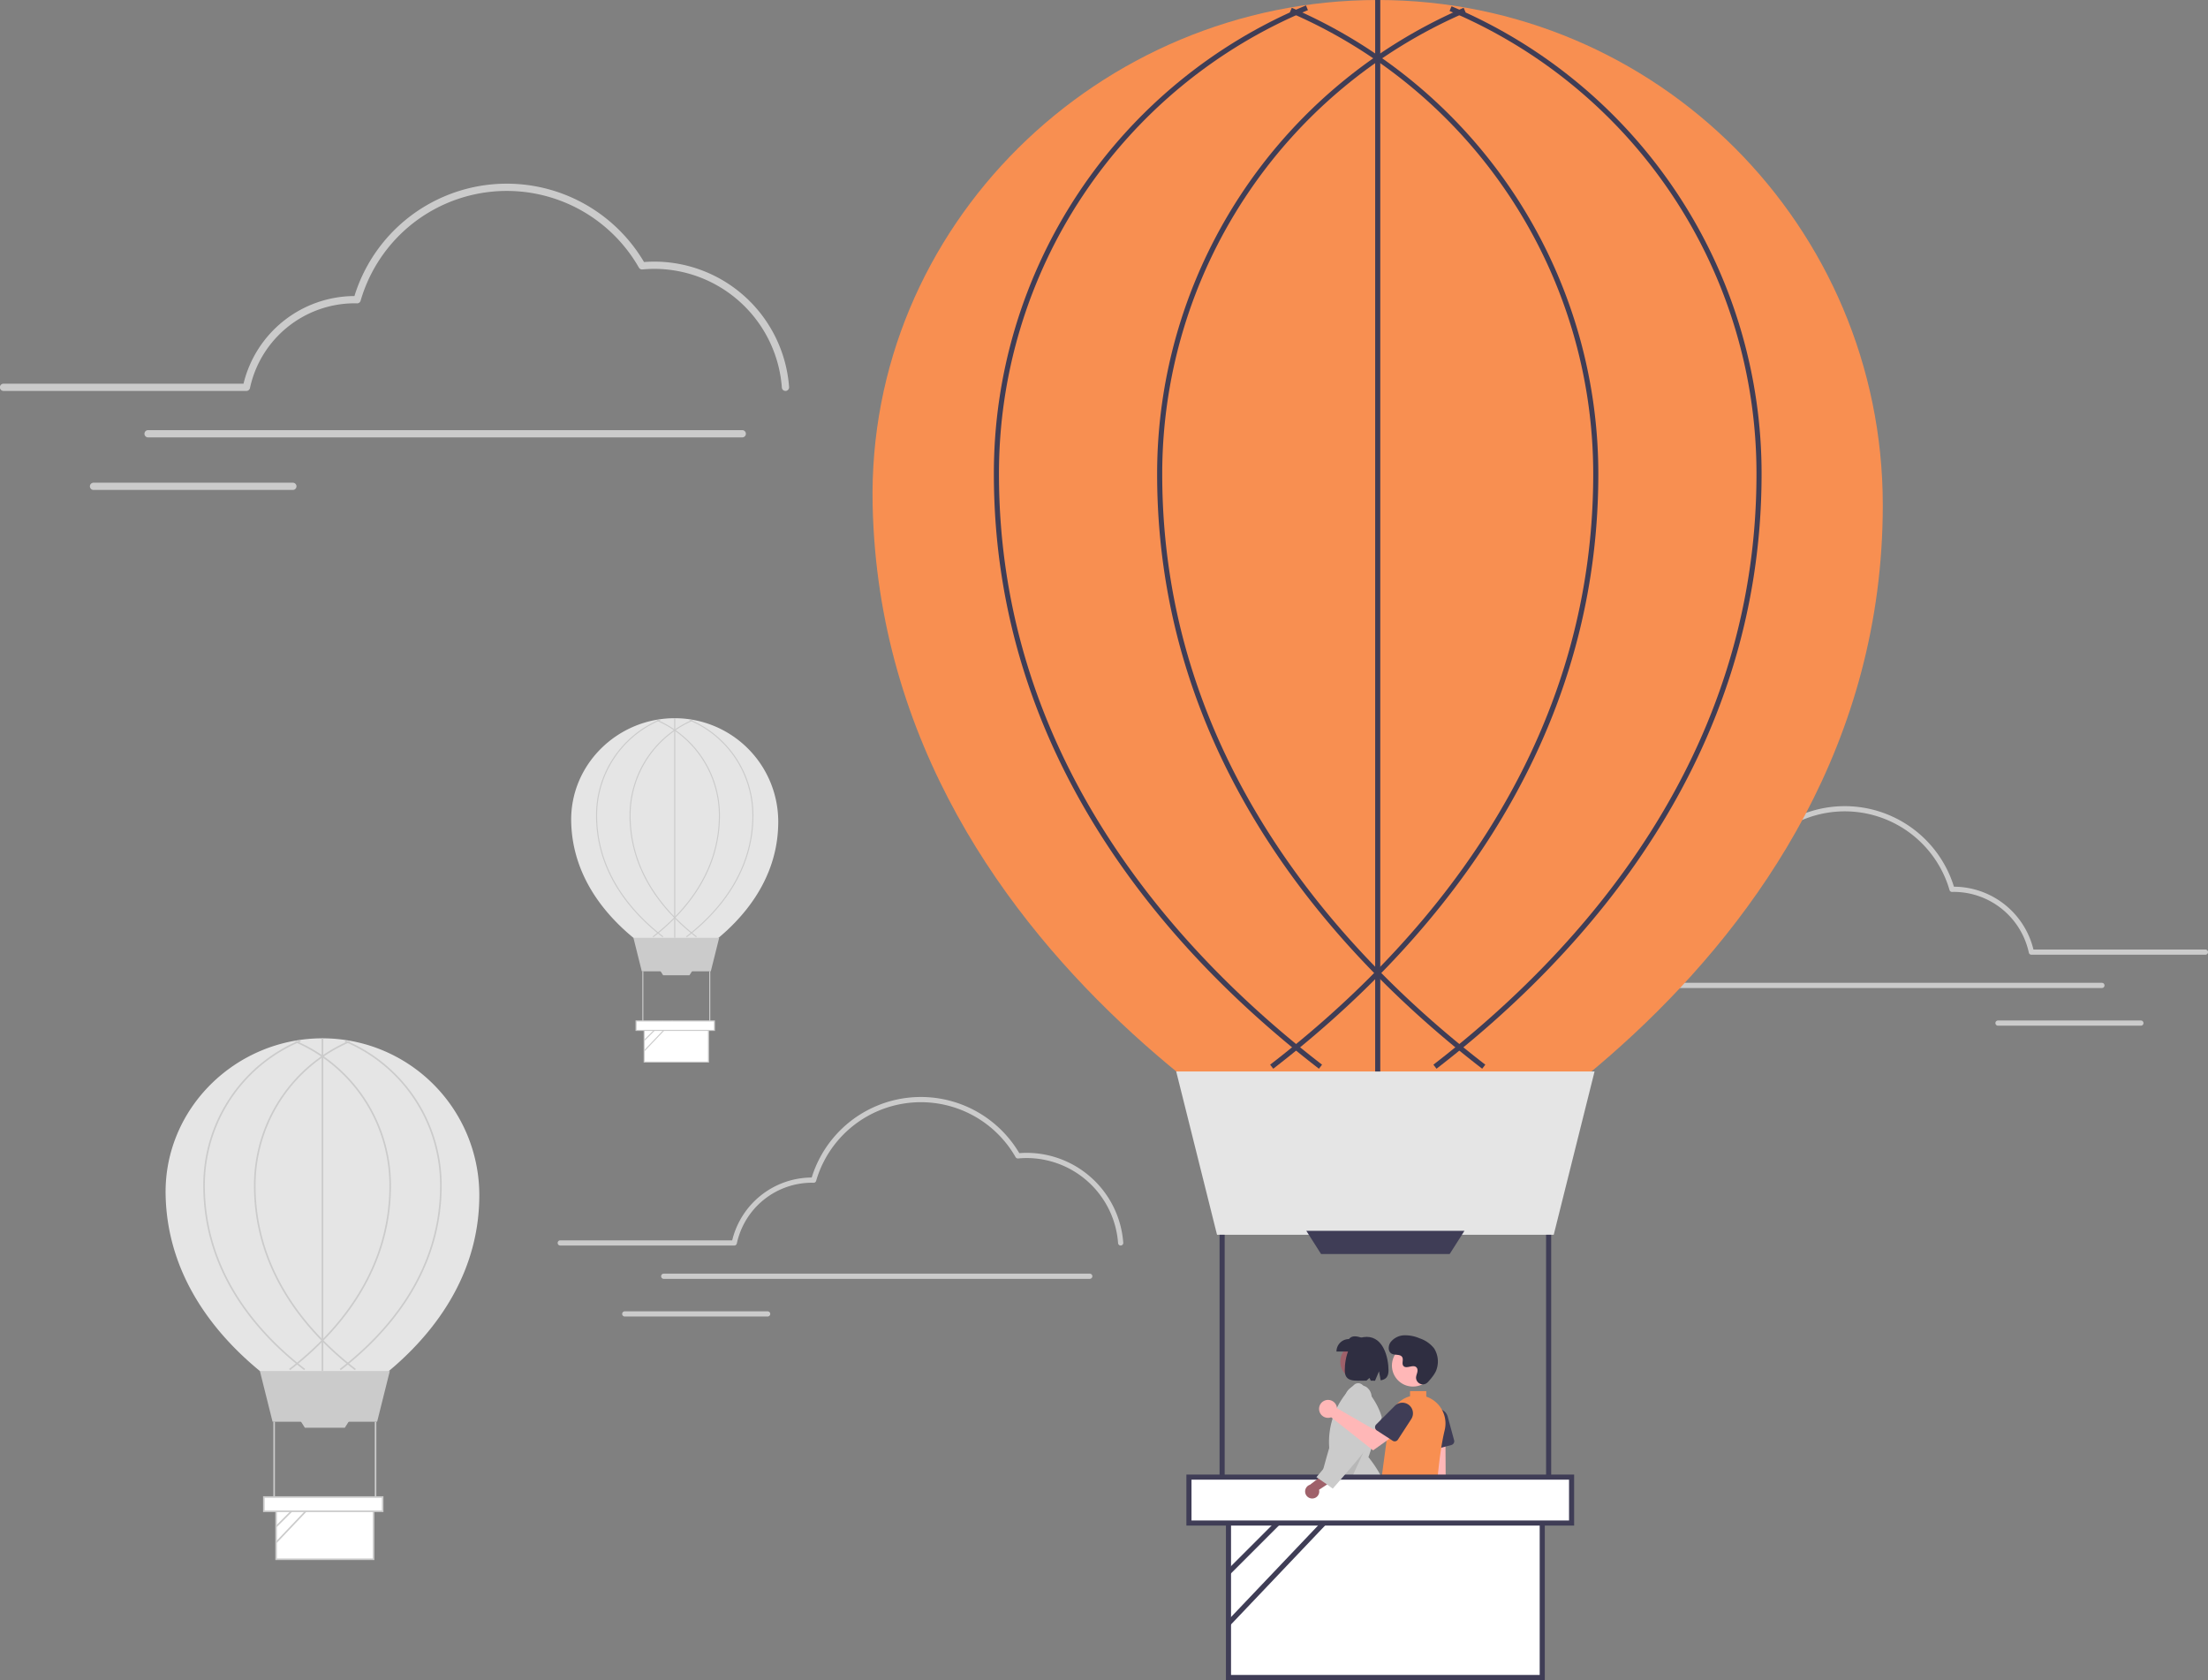 <svg xmlns="http://www.w3.org/2000/svg" width="865.573" height="658.55" viewBox="0 0 865.573 658.55">
  <rect x="0" y="0" width="865.573" height="658.55" fill="#808080" stroke="none"/>
  <g id="Grupo_26" data-name="Grupo 26" transform="translate(0 0)">
    <path id="Trazado_182" data-name="Trazado 182" d="M475.131,273.96a1.421,1.421,0,0,1-1.416-1.321,50.211,50.211,0,0,0-49.941-46.526c-1.515,0-3.106.077-4.729.229a1.42,1.42,0,0,1-1.365-.708,59.662,59.662,0,0,0-109.105,12.976,1.414,1.414,0,0,1-1.4,1.025l-.378-.011c-.2-.007-.393-.014-.591-.014a42.078,42.078,0,0,0-41,33.223,1.421,1.421,0,0,1-1.39,1.128H168.634a1.421,1.421,0,1,1,0-2.841h94.044a44.945,44.945,0,0,1,43.482-34.351,62.5,62.5,0,0,1,113.527-13.333c1.4-.109,2.768-.164,4.087-.164a53.062,53.062,0,0,1,52.775,49.169,1.421,1.421,0,0,1-1.318,1.517C475.2,273.959,475.164,273.96,475.131,273.96Z" transform="translate(-167.214 -120.725)" fill="#cbcbcb"/>
    <path id="Trazado_183" data-name="Trazado 183" d="M458.227,292.176h-233a1.421,1.421,0,0,1,0-2.841h233a1.421,1.421,0,0,1,0,2.841Z" transform="translate(-167.214 -120.725)" fill="#cbcbcb"/>
    <path id="Trazado_184" data-name="Trazado 184" d="M282.057,312.777h-78.14a1.421,1.421,0,1,1,0-2.841h78.14a1.421,1.421,0,0,1,0,2.841Z" transform="translate(-167.214 -120.725)" fill="#cbcbcb"/>
    <path id="Trazado_185" data-name="Trazado 185" d="M355.114,589.211c0,57.76-60.554,85.4-60.554,85.4s-61.176-27.638-62.418-85.4c-.73-33.95,27.528-61.486,61.486-61.486a61.486,61.486,0,0,1,61.486,61.486Z" transform="translate(-167.214 -120.725)" fill="#e5e5e5"/>
    <path id="Trazado_186" data-name="Trazado 186" d="M147.842,557.3H106.851l-4.969-19.874H152.81Z" fill="#cbcbcb"/>
    <rect id="Rectángulo_37" data-name="Rectángulo 37" width="38.196" height="19.905" transform="translate(108.248 591.288)" fill="#fff"/>
    <path id="Trazado_187" data-name="Trazado 187" d="M313.968,732.228H275.151V711.7h38.817Zm-38.2-.621h37.575V712.323H275.772Z" transform="translate(-167.214 -120.725)" fill="#cbcbcb"/>
    <path id="Trazado_188" data-name="Trazado 188" d="M135.176,559.643H119.517l-1.8-2.824h19.253Z" fill="#cbcbcb"/>
    <rect id="Rectángulo_38" data-name="Rectángulo 38" width="0.621" height="30.433" transform="translate(107.161 557.299)" fill="#cbcbcb"/>
    <rect id="Rectángulo_39" data-name="Rectángulo 39" width="0.621" height="30.433" transform="translate(146.91 557.299)" fill="#cbcbcb"/>
    <path id="Trazado_189" data-name="Trazado 189" d="M300.785,657.814l-.379-.492c17.942-13.836,39.33-37.54,39.33-71.89a61.092,61.092,0,0,0-37.363-56.368l.242-.572a61.712,61.712,0,0,1,37.742,56.94C340.357,620.034,318.838,643.892,300.785,657.814Z" transform="translate(-167.214 -120.725)" fill="#cbcbcb"/>
    <path id="Trazado_190" data-name="Trazado 190" d="M280.911,657.814l-.379-.492c17.942-13.836,39.33-37.54,39.33-71.89a61.164,61.164,0,0,0-36.938-56.187l.246-.57a61.784,61.784,0,0,1,37.313,56.757C320.483,620.034,298.963,643.893,280.911,657.814Z" transform="translate(-167.214 -120.725)" fill="#cbcbcb"/>
    <path id="Trazado_191" data-name="Trazado 191" d="M306.345,657.814c-18.052-13.921-39.572-37.779-39.572-72.382a61.784,61.784,0,0,1,37.313-56.757l.246.57a61.164,61.164,0,0,0-36.938,56.187c0,34.35,21.388,58.054,39.33,71.89Z" transform="translate(-167.214 -120.725)" fill="#cbcbcb"/>
    <path id="Trazado_192" data-name="Trazado 192" d="M286.471,657.814c-18.053-13.921-39.572-37.779-39.572-72.382a61.669,61.669,0,0,1,37.995-57.046l.239.573a61.049,61.049,0,0,0-37.613,56.473c0,34.35,21.388,58.054,39.33,71.89Z" transform="translate(-167.214 -120.725)" fill="#cbcbcb"/>
    <rect id="Rectángulo_40" data-name="Rectángulo 40" width="0.621" height="130.425" transform="translate(126.104 407)" fill="#cbcbcb"/>
    <line id="Línea_1" data-name="Línea 1" y1="11.389" x2="11.389" transform="translate(108.248 586.994)" fill="#fff"/>
    <rect id="Rectángulo_41" data-name="Rectángulo 41" width="16.106" height="0.621" transform="translate(108.032 598.165) rotate(-45)" fill="#cbcbcb"/>
    <line id="Línea_2" data-name="Línea 2" y1="17.803" x2="16.932" transform="translate(108.248 586.8)" fill="#fff"/>
    <rect id="Rectángulo_42" data-name="Rectángulo 42" width="24.569" height="0.621" transform="translate(108.028 604.392) rotate(-46.444)" fill="#cbcbcb"/>
    <rect id="Rectángulo_43" data-name="Rectángulo 43" width="46.58" height="5.59" transform="translate(103.435 586.8)" fill="#fff"/>
    <path id="Trazado_193" data-name="Trazado 193" d="M317.539,713.426h-47.2v-6.211h47.2Zm-46.58-.621h45.959v-4.969H270.959Z" transform="translate(-167.214 -120.725)" fill="#cbcbcb"/>
    <path id="Trazado_194" data-name="Trazado 194" d="M472.3,442.831c0,38.124-39.969,56.366-39.969,56.366s-40.379-18.242-41.2-56.366c-.482-22.409,18.17-40.583,40.583-40.583A40.584,40.584,0,0,1,472.3,442.831Z" transform="translate(-167.214 -120.725)" fill="#e5e5e5"/>
    <path id="Trazado_195" data-name="Trazado 195" d="M278.65,380.726H251.594l-3.279-13.118H281.93Z" fill="#cbcbcb"/>
    <rect id="Rectángulo_44" data-name="Rectángulo 44" width="25.211" height="13.138" transform="translate(252.517 403.16)" fill="#fff"/>
    <path id="Trazado_196" data-name="Trazado 196" d="M445.146,537.228H419.525V523.68h25.621Zm-25.211-.41h24.8V524.09h-24.8Z" transform="translate(-167.214 -120.725)" fill="#cbcbcb"/>
    <path id="Trazado_197" data-name="Trazado 197" d="M270.29,382.273H259.954l-1.186-1.864h12.708Z" fill="#cbcbcb"/>
    <rect id="Rectángulo_45" data-name="Rectángulo 45" width="0.41" height="20.087" transform="translate(251.799 380.726)" fill="#cbcbcb"/>
    <rect id="Rectángulo_46" data-name="Rectángulo 46" width="0.41" height="20.087" transform="translate(278.035 380.726)" fill="#cbcbcb"/>
    <path id="Trazado_198" data-name="Trazado 198" d="M436.445,488.111l-.25-.325c11.843-9.133,25.96-24.778,25.96-47.451a40.323,40.323,0,0,0-24.661-37.205l.16-.378a40.732,40.732,0,0,1,24.912,37.583C462.564,463.175,448.36,478.923,436.445,488.111Z" transform="translate(-167.214 -120.725)" fill="#cbcbcb"/>
    <path id="Trazado_199" data-name="Trazado 199" d="M423.327,488.112l-.25-.325c11.843-9.133,25.96-24.778,25.96-47.451a40.371,40.371,0,0,0-24.381-37.085l.163-.376a40.78,40.78,0,0,1,24.628,37.462C449.446,463.175,435.242,478.923,423.327,488.112Z" transform="translate(-167.214 -120.725)" fill="#cbcbcb"/>
    <path id="Trazado_200" data-name="Trazado 200" d="M440.115,488.111C428.2,478.922,414,463.175,414,440.336a40.78,40.78,0,0,1,24.628-37.462l.163.376a40.371,40.371,0,0,0-24.381,37.085c0,22.673,14.117,38.318,25.96,47.451Z" transform="translate(-167.214 -120.725)" fill="#cbcbcb"/>
    <path id="Trazado_201" data-name="Trazado 201" d="M427,488.111c-11.915-9.189-26.119-24.936-26.119-47.775a40.7,40.7,0,0,1,25.078-37.653l.158.378a40.3,40.3,0,0,0-24.826,37.275c0,22.673,14.117,38.318,25.96,47.451Z" transform="translate(-167.214 -120.725)" fill="#cbcbcb"/>
    <rect id="Rectángulo_47" data-name="Rectángulo 47" width="0.41" height="86.086" transform="translate(264.302 281.522)" fill="#cbcbcb"/>
    <line id="Línea_3" data-name="Línea 3" y1="7.517" x2="7.517" transform="translate(252.517 400.326)" fill="#fff"/>
    <rect id="Rectángulo_48" data-name="Rectángulo 48" width="10.631" height="0.41" transform="translate(252.375 407.698) rotate(-45)" fill="#cbcbcb"/>
    <line id="Línea_4" data-name="Línea 4" y1="11.751" x2="11.175" transform="translate(252.517 400.198)" fill="#fff"/>
    <rect id="Rectángulo_49" data-name="Rectángulo 49" width="16.216" height="0.41" transform="translate(252.372 411.808) rotate(-46.444)" fill="#cbcbcb"/>
    <rect id="Rectángulo_50" data-name="Rectángulo 50" width="30.745" height="3.689" transform="translate(249.34 400.198)" fill="#fff"/>
    <path id="Trazado_202" data-name="Trazado 202" d="M447.5,524.818H416.348v-4.1H447.5Zm-30.745-.41h30.335v-3.279H416.758Z" transform="translate(-167.214 -120.725)" fill="#cbcbcb"/>
    <path id="Trazado_203" data-name="Trazado 203" d="M812.075,494.953a1.018,1.018,0,0,0,1.015-.947,35.991,35.991,0,0,1,35.8-33.349c1.086,0,2.226.055,3.39.164a1.018,1.018,0,0,0,.979-.508,42.765,42.765,0,0,1,78.205,9.3,1.014,1.014,0,0,0,1,.735l.271-.008c.141,0,.282-.01.424-.01a30.161,30.161,0,0,1,29.391,23.814,1.018,1.018,0,0,0,1,.808h68.224a1.018,1.018,0,0,0,0-2.037H964.359a32.216,32.216,0,0,0-31.168-24.622,44.8,44.8,0,0,0-81.375-9.557c-1-.078-1.984-.117-2.929-.117a38.034,38.034,0,0,0-37.829,35.243,1.018,1.018,0,0,0,.945,1.087Z" transform="translate(-167.214 -120.725)" fill="#cbcbcb"/>
    <path id="Trazado_204" data-name="Trazado 204" d="M824.192,508.01H991.2a1.018,1.018,0,1,0,0-2.037H824.192a1.018,1.018,0,1,0,0,2.037Z" transform="translate(-167.214 -120.725)" fill="#cbcbcb"/>
    <path id="Trazado_205" data-name="Trazado 205" d="M950.468,522.777h56.01a1.018,1.018,0,1,0,0-2.037h-56.01a1.018,1.018,0,1,0,0,2.037Z" transform="translate(-167.214 -120.725)" fill="#cbcbcb"/>
    <path id="Trazado_206" data-name="Trazado 206" d="M522.992,647.768h-3.353l-1.595-12.929h4.948Z" fill="#9f616a"/>
    <path id="Trazado_207" data-name="Trazado 207" d="M691.06,771.743H680.252v-.137a4.212,4.212,0,0,1,4.207-4.207h6.6Z" transform="translate(-167.214 -120.725)" fill="#2f2e41"/>
    <path id="Trazado_208" data-name="Trazado 208" d="M566.219,641.416l-2.874,1.727-8.026-10.262,4.241-2.548Z" fill="#9f616a"/>
    <path id="Trazado_209" data-name="Trazado 209" d="M726.574,770.053l-.07-.117a4.212,4.212,0,0,1,1.44-5.773l5.659-3.4,2.237,3.723Z" transform="translate(-167.214 -120.725)" fill="#2f2e41"/>
    <path id="Trazado_210" data-name="Trazado 210" d="M691.077,765.825h-.058a45.008,45.008,0,0,1-4.88-.281c-.618-.061-1.288-.127-2.095-.194l-.028-.005c-.551-.164-.566-5.329-.333-23.011.12-9.056.255-19.321.094-25.858l0-.064.049-.042a24.575,24.575,0,0,1,21.623-5.49l.059.012.031.052c3.294,5.574,8.269,13.6,13.079,21.369,11.043,17.826,14.2,23.068,13.855,23.463l-.042.032c-.754.377-1.32.667-1.8.914a59.409,59.409,0,0,1-5.863,2.645l-.089.036-.065-.071c-11.2-12.278-20.529-25.993-26.3-38.672-.674,4.328-1.492,9.981-2.356,15.953-2.485,17.173-4.165,28.481-4.841,29.169Z" transform="translate(-167.214 -120.725)" fill="#2f2e41"/>
    <path id="Trazado_211" data-name="Trazado 211" d="M694.1,717.8a58.693,58.693,0,0,1,19.626,3.286,44.673,44.673,0,0,0-10.015-29.125l-.049-.059.025-.073c1.76-5.086,3.579-10.343,5.205-15.573l-.025-.088c-1.14-4.053-3.587-8.149-7.481-12.522a2.4,2.4,0,0,0-3.271-.166,30.476,30.476,0,0,0-9.821,24.81l0,.026-.008.026c-3.049,10.33-4.156,15.635-5.132,20.316-.712,3.415-1.329,6.372-2.568,10.6A63.622,63.622,0,0,1,694.1,717.8Z" transform="translate(-167.214 -120.725)" fill="#cbcbcb"/>
    <path id="Trazado_212" data-name="Trazado 212" d="M536.719,564.419,526.8,586.013l-5.667-5.736Z" opacity="0.1"/>
    <circle id="Elipse_45" data-name="Elipse 45" cx="7.057" cy="7.057" r="7.057" transform="translate(525.421 526.702)" fill="#9f616a"/>
    <path id="Trazado_213" data-name="Trazado 213" d="M691.135,650.5h11.206v-4.884c-2.459-.977-4.866-1.808-6.321,0a4.884,4.884,0,0,0-4.884,4.884Z" transform="translate(-167.214 -120.725)" fill="#2f2e41"/>
    <path id="Trazado_214" data-name="Trazado 214" d="M702.961,644.752c6.7,0,8.574,8.4,8.574,13.134,0,2.642-1.195,3.587-3.072,3.906l-.663-3.536-1.553,3.688c-.527,0-1.081-.008-1.656-.018l-.527-1.084-1.174,1.065c-4.7.007-8.5.693-8.5-4.021C694.387,653.149,696.032,644.752,702.961,644.752Z" transform="translate(-167.214 -120.725)" fill="#2f2e41"/>
    <path id="Trazado_215" data-name="Trazado 215" d="M905.3,318.725c0,186-195,275-195,275s-197-89-201-275c-2.351-109.327,88.648-198,198-198S905.3,209.373,905.3,318.725Z" transform="translate(-167.214 -120.725)" fill="#f88f51"/>
    <path id="Trazado_216" data-name="Trazado 216" d="M547.274,646.307h-4.111l-1.955-15.854h6.066Z" fill="#ffb7b7"/>
    <path id="Trazado_217" data-name="Trazado 217" d="M540.227,645.132h7.927v4.991H535.236a4.991,4.991,0,0,1,4.991-4.991Z" fill="#2f2e41"/>
    <path id="Trazado_218" data-name="Trazado 218" d="M562.7,646.307h-4.11l-1.956-15.854H562.7Z" fill="#ffb7b7"/>
    <path id="Trazado_219" data-name="Trazado 219" d="M555.65,645.132h7.927v4.991H550.659a4.991,4.991,0,0,1,4.991-4.991Z" fill="#2f2e41"/>
    <path id="Trazado_220" data-name="Trazado 220" d="M729.407,719.814a3.6,3.6,0,0,1-.691-5.479l-2.706-38.407,7.8.756.214,37.612a3.621,3.621,0,0,1-4.612,5.518Z" transform="translate(-167.214 -120.725)" fill="#ffb7b7"/>
    <path id="Trazado_221" data-name="Trazado 221" d="M714.293,759.045l-4.525-.216a1.508,1.508,0,0,1-1.437-1.5l-.316-45.783a1.509,1.509,0,0,1,1.725-1.5l18.1,2.628a1.5,1.5,0,0,1,1.292,1.482l2.328,42.422a1.509,1.509,0,0,1-1.509,1.52h-4.878a1.5,1.5,0,0,1-1.49-1.274S719.9,725,719.4,725.022s-3.533,32.695-3.533,32.695a1.515,1.515,0,0,1-1.5,1.33Z" transform="translate(-167.214 -120.725)" fill="#2f2e41"/>
    <path id="Trazado_222" data-name="Trazado 222" d="M727.774,688.833a1.5,1.5,0,0,1-.623-1.14l-.571-10.352a4.157,4.157,0,0,1,8.162-1.317l2.509,9.255a1.51,1.51,0,0,1-1.061,1.851l-7.138,1.935A1.5,1.5,0,0,1,727.774,688.833Z" transform="translate(-167.214 -120.725)" fill="#3f3d56"/>
    <circle id="Elipse_46" data-name="Elipse 46" cx="8.234" cy="8.234" r="8.234" transform="translate(545.659 527.037)" fill="#ffb7b7"/>
    <path id="Trazado_223" data-name="Trazado 223" d="M726.934,662.511a2.66,2.66,0,0,1-4.589-1.478,2.707,2.707,0,0,1,0-.522c.1-.99.675-1.889.538-2.935a1.539,1.539,0,0,0-.282-.72c-1.224-1.639-4.1.733-5.253-.751-.708-.91.124-2.343-.419-3.359-.717-1.342-2.843-.68-4.175-1.415-1.483-.818-1.394-3.093-.418-4.477a7.042,7.042,0,0,1,5.339-2.718,14.32,14.32,0,0,1,6.032,1.177,12.055,12.055,0,0,1,5.7,3.952,9.648,9.648,0,0,1,.975,8.215C729.887,659.143,728.188,661.175,726.934,662.511Z" transform="translate(-167.214 -120.725)" fill="#2f2e41"/>
    <path id="Trazado_224" data-name="Trazado 224" d="M729.326,669.731q-.215-.154-.438-.3a10.849,10.849,0,0,0-2.547-1.249v-2.164h-6.37v2.007a11.171,11.171,0,0,0-8.1,9.282l-4.338,32.2a1.5,1.5,0,0,0,.312,1.14,1.482,1.482,0,0,0,1.024.561,22.773,22.773,0,0,1,8.609,2.949,12.782,12.782,0,0,0,6.271,1.6,15.114,15.114,0,0,0,5.1-.909,1.5,1.5,0,0,0,.978-1.343c.156-3.466,1.07-21.3,3.729-32.185a11.123,11.123,0,0,0-4.236-11.591Z" transform="translate(-167.214 -120.725)" fill="#f88f51"/>
    <path id="Trazado_225" data-name="Trazado 225" d="M609.091,484h-132l-16-64h164Z" fill="#e5e5e5"/>
    <rect id="Rectángulo_51" data-name="Rectángulo 51" width="123" height="64.099" transform="translate(481.591 593.451)" fill="#fff"/>
    <path id="Trazado_226" data-name="Trazado 226" d="M772.8,779.275h-125v-66.1h125Zm-123-2h121v-62.1h-121Z" transform="translate(-167.214 -120.725)" fill="#3f3d56"/>
    <path id="Trazado_227" data-name="Trazado 227" d="M568.3,491.547H517.878l-5.787-9.094h62Z" fill="#3f3d56"/>
    <rect id="Rectángulo_52" data-name="Rectángulo 52" width="2" height="98" transform="translate(478.091 484)" fill="#3f3d56"/>
    <rect id="Rectángulo_53" data-name="Rectángulo 53" width="2" height="98" transform="translate(606.091 484)" fill="#3f3d56"/>
    <path id="Trazado_228" data-name="Trazado 228" d="M730.352,539.641l-1.221-1.584c57.778-44.556,126.652-120.888,126.652-231.5A196.73,196.73,0,0,0,735.464,125.035l.779-1.842a198.726,198.726,0,0,1,121.54,183.361C857.783,417.982,788.485,494.811,730.352,539.641Z" transform="translate(-167.214 -120.725)" fill="#3f3d56"/>
    <path id="Trazado_229" data-name="Trazado 229" d="M666.351,539.642l-1.221-1.584c57.778-44.556,126.653-120.888,126.653-231.5A196.962,196.962,0,0,0,672.834,125.62l.793-1.836a198.961,198.961,0,0,1,120.156,182.77C793.783,417.982,724.485,494.812,666.351,539.642Z" transform="translate(-167.214 -120.725)" fill="#3f3d56"/>
    <path id="Trazado_230" data-name="Trazado 230" d="M748.257,539.641c-58.133-44.83-127.431-121.659-127.431-233.087a198.96,198.96,0,0,1,120.158-182.77l.793,1.836A196.962,196.962,0,0,0,622.826,306.554c0,110.615,68.874,186.947,126.653,231.5Z" transform="translate(-167.214 -120.725)" fill="#3f3d56"/>
    <path id="Trazado_231" data-name="Trazado 231" d="M684.257,539.641c-58.133-44.83-127.431-121.658-127.431-233.087a198.588,198.588,0,0,1,122.352-183.7l.771,1.846A196.593,196.593,0,0,0,558.826,306.554c0,110.616,68.875,186.948,126.653,231.5Z" transform="translate(-167.214 -120.725)" fill="#3f3d56"/>
    <rect id="Rectángulo_54" data-name="Rectángulo 54" width="2" height="420" transform="translate(539.091)" fill="#3f3d56"/>
    <line id="Línea_5" data-name="Línea 5" y1="36.674" x2="36.674" transform="translate(481.591 579.625)" fill="#fff"/>
    <rect id="Rectángulo_55" data-name="Rectángulo 55" width="51.865" height="2" transform="translate(480.888 615.593) rotate(-45)" fill="#3f3d56"/>
    <line id="Línea_6" data-name="Línea 6" y1="57.331" x2="54.524" transform="translate(481.591 579)" fill="#fff"/>
    <rect id="Rectángulo_56" data-name="Rectángulo 56" width="79.118" height="2" transform="translate(480.874 635.645) rotate(-46.444)" fill="#3f3d56"/>
    <rect id="Rectángulo_57" data-name="Rectángulo 57" width="150" height="18" transform="translate(466.091 579)" fill="#fff"/>
    <path id="Trazado_232" data-name="Trazado 232" d="M784.3,718.725h-152v-20h152Zm-150-2h148v-16h-148Z" transform="translate(-167.214 -120.725)" fill="#3f3d56"/>
    <path id="Trazado_233" data-name="Trazado 233" d="M681.819,708.1a2.749,2.749,0,0,0,2.476-3.413l8.173-5.355-4.661-2.014-7.047,5.394a2.764,2.764,0,0,0,1.059,5.387Z" transform="translate(-167.214 -120.725)" fill="#9f616a"/>
    <path id="Trazado_234" data-name="Trazado 234" d="M689.683,704.24l-.1-.073c-1.945-1.432-4.1-2.912-6.193-4.344l-.125-.086.1-.116c4.457-5.215,8.919-10.662,13.235-15.931l-.008-.019.041-.021.017-.021.009.008.026-.013-.118.009-1.33-10.432a6.687,6.687,0,0,1,.143-7.165,5.675,5.675,0,0,1,7.384-1.686,4.846,4.846,0,0,1,2.128,3.619,4.37,4.37,0,0,1-1.158,3.578,150.491,150.491,0,0,1,.608,15.228v.048l-.029.039c-4.6,5.845-9.655,11.659-14.542,17.282Z" transform="translate(-167.214 -120.725)" fill="#cbcbcb"/>
    <path id="Trazado_235" data-name="Trazado 235" d="M691.267,672.174a3.541,3.541,0,0,1,.08.55l14.4,8.309,3.5-2.015,3.732,4.886-7.489,5.338-16.431-12.962a3.519,3.519,0,1,1,2.2-4.1Z" transform="translate(-167.214 -120.725)" fill="#ffb7b7"/>
    <path id="Trazado_236" data-name="Trazado 236" d="M706.263,680.326a1.5,1.5,0,0,1,.434-1.225l7.33-7.332a4.157,4.157,0,0,1,6.426,5.2l-5.22,8.044a1.51,1.51,0,0,1-2.087.444l-6.2-4.026a1.5,1.5,0,0,1-.679-1.107Z" transform="translate(-167.214 -120.725)" fill="#3f3d56"/>
    <path id="Trazado_237" data-name="Trazado 237" d="M606.534,608.953a1.018,1.018,0,0,1-1.015-.947,35.991,35.991,0,0,0-35.8-33.349c-1.086,0-2.226.055-3.39.164a1.018,1.018,0,0,1-.979-.508,42.765,42.765,0,0,0-78.2,9.3,1.014,1.014,0,0,1-1,.735l-.271-.008c-.141,0-.282-.01-.424-.01a30.161,30.161,0,0,0-29.391,23.814,1.018,1.018,0,0,1-1,.808H386.841a1.018,1.018,0,0,1,0-2.037H454.25a32.216,32.216,0,0,1,31.168-24.622,44.8,44.8,0,0,1,81.375-9.557c1-.078,1.984-.117,2.929-.117a38.034,38.034,0,0,1,37.829,35.243,1.018,1.018,0,0,1-.945,1.087Z" transform="translate(-167.214 -120.725)" fill="#cbcbcb"/>
    <path id="Trazado_238" data-name="Trazado 238" d="M594.417,622.01H427.407a1.018,1.018,0,1,1,0-2.037h167.01a1.018,1.018,0,1,1,0,2.037Z" transform="translate(-167.214 -120.725)" fill="#cbcbcb"/>
    <path id="Trazado_239" data-name="Trazado 239" d="M468.141,636.777h-56.01a1.018,1.018,0,1,1,0-2.037h56.01a1.018,1.018,0,1,1,0,2.037Z" transform="translate(-167.214 -120.725)" fill="#cbcbcb"/>
  </g>
</svg>
